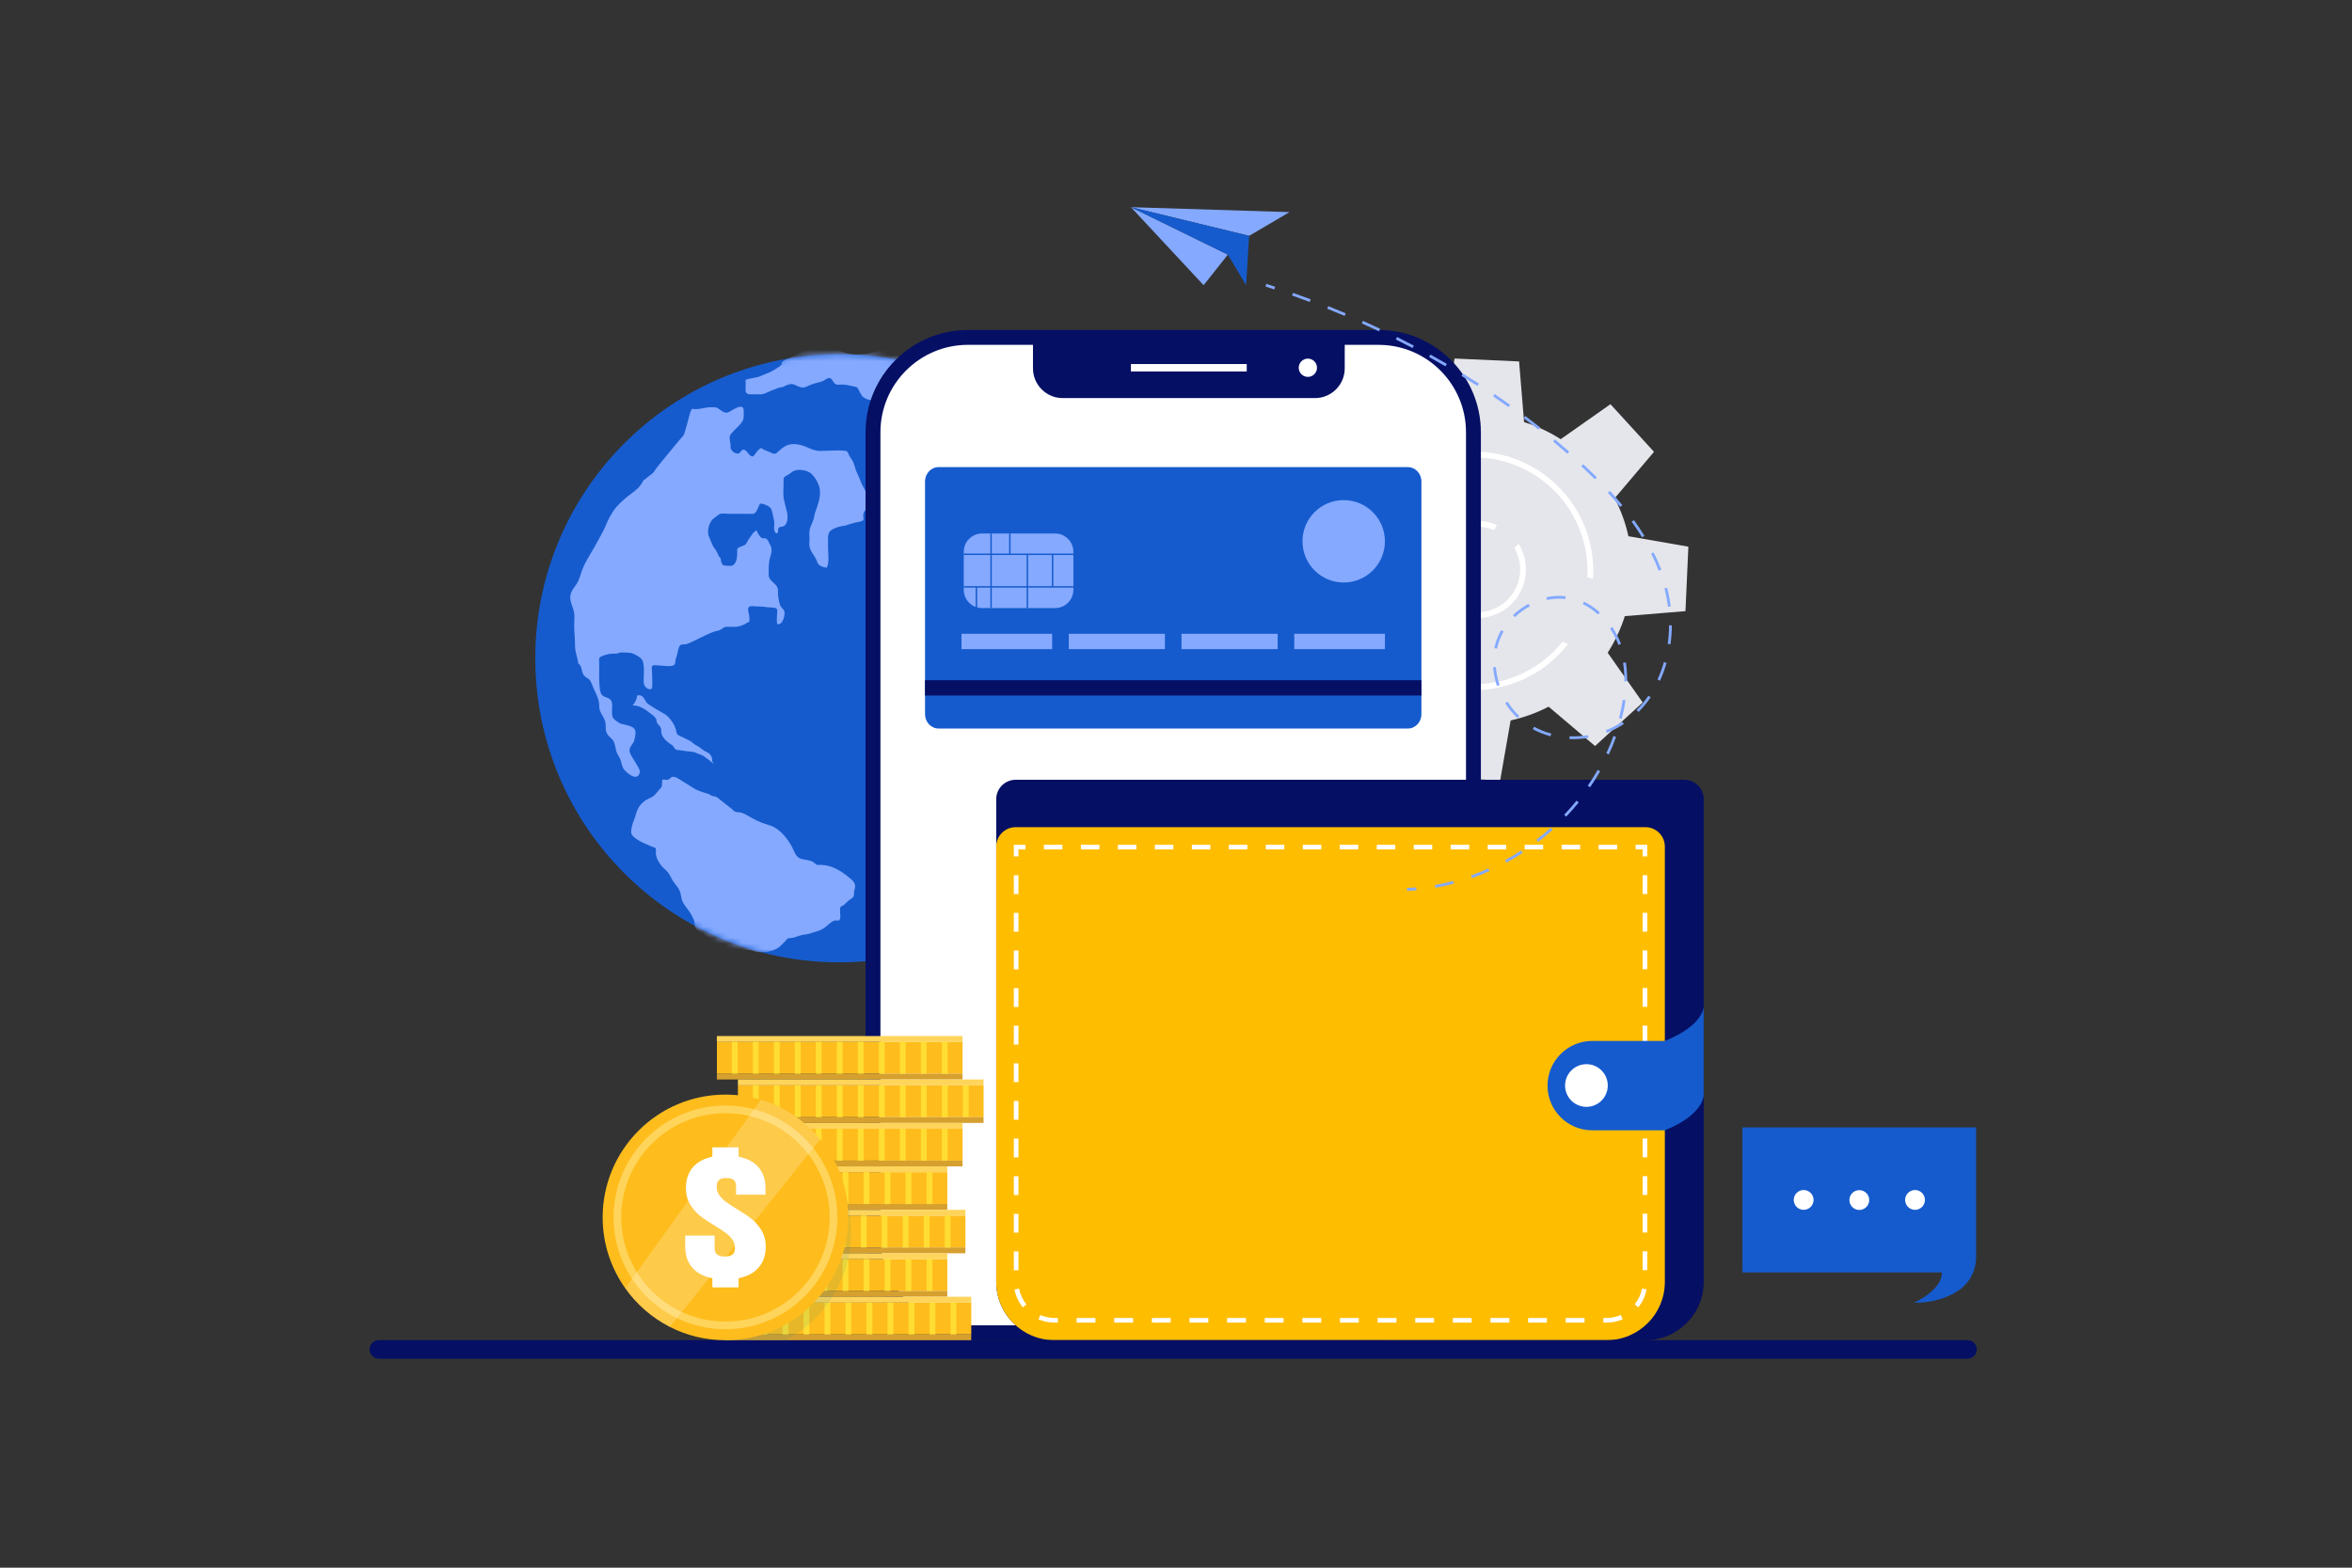 <svg width="420" height="280" viewBox="0 0 420 280" fill="none" xmlns="http://www.w3.org/2000/svg">
<rect x="0" y="0" width="420" height="280" fill="#333333" stroke="none"/>
<g clip-path="url(#clip0_18103_19318)">
<path d="M234.306 77.947L242.813 70.174L251.104 77.199C253.272 76.072 255.554 75.253 257.887 74.742L259.753 64.036L271.265 64.555L272.16 75.386C274.437 76.105 276.636 77.126 278.695 78.443L287.584 72.193L295.357 80.701L288.332 88.991C289.459 91.16 290.278 93.441 290.789 95.774L301.495 97.641L300.976 109.153L290.145 110.047C289.426 112.325 288.405 114.524 287.087 116.582L293.338 125.471L284.83 133.244L276.54 126.219C274.371 127.346 272.089 128.165 269.756 128.676L267.89 139.382L256.378 138.863L255.483 128.032C253.206 127.313 251.007 126.293 248.949 124.975L240.06 131.225L232.287 122.718L239.312 114.427C238.184 112.259 237.366 109.977 236.855 107.644L226.148 105.778L226.668 94.266L237.498 93.371C238.218 91.093 239.238 88.894 240.556 86.836L234.306 77.947Z" fill="#E5E6EB"/>
<path d="M241.94 100.997C241.788 104.359 242.429 107.577 243.698 110.469L244.543 109.82V109.818C243.404 107.129 242.832 104.152 242.972 101.044C243.079 98.673 243.591 96.415 244.442 94.335L243.45 94.023C242.579 96.19 242.051 98.535 241.94 100.997ZM247.122 115.891C250.818 120.157 256.186 122.959 262.256 123.233C269.416 123.556 275.923 120.286 280.024 115.022L279.044 114.597C275.131 119.484 269.021 122.503 262.302 122.2C256.505 121.939 251.381 119.253 247.865 115.169L247.122 115.891ZM257.955 81.321L258.651 82.214C260.406 81.806 262.243 81.631 264.129 81.716C275.291 82.219 283.962 91.709 283.459 102.87C283.455 102.946 283.452 103.023 283.446 103.099L284.465 103.375C284.476 103.222 284.485 103.069 284.492 102.917C285.021 91.186 275.906 81.212 264.175 80.683C262.027 80.586 259.937 80.813 257.955 81.321Z" fill="white"/>
<path d="M257.801 106.437L257.164 107.291C257.24 107.384 257.321 107.475 257.403 107.565C260.631 111.098 266.132 111.345 269.666 108.117C272.796 105.257 273.348 100.617 271.188 97.138L270.41 97.849C272.194 100.892 271.676 104.88 268.968 107.354C265.855 110.198 261.01 109.98 258.166 106.868C258.038 106.728 257.916 106.585 257.801 106.437ZM257.958 95.303C255.51 97.54 254.64 100.866 255.407 103.873L256.379 103.489C255.755 100.875 256.532 98.006 258.655 96.066C260.932 93.985 264.139 93.545 266.809 94.676L267.313 93.77C264.263 92.43 260.572 92.914 257.958 95.303Z" fill="white"/>
<path d="M149.89 171.881C179.882 171.881 204.195 147.568 204.195 117.577C204.195 87.585 179.882 63.272 149.89 63.272C119.899 63.272 95.586 87.585 95.586 117.577C95.586 147.568 119.899 171.881 149.89 171.881Z" fill="#155BCD"/>
<mask id="mask0_18103_19318" style="mask-type:luminance" maskUnits="userSpaceOnUse" x="95" y="63" width="110" height="109">
<path d="M149.886 171.881C179.878 171.881 204.191 147.568 204.191 117.576C204.191 87.585 179.878 63.272 149.886 63.272C119.895 63.272 95.582 87.585 95.582 117.576C95.582 147.568 119.895 171.881 149.886 171.881Z" fill="white"/>
</mask>
<g mask="url(#mask0_18103_19318)">
<path d="M169.533 139.249C169.536 138.991 169.48 138.715 169.55 138.463C169.672 138.028 170.094 137.624 170.119 137.174C170.123 137.098 170.142 136.929 170.121 136.853C170.095 136.76 170.065 136.744 170.009 136.665C169.831 136.413 169.586 136.18 169.393 135.936C169.021 135.465 168.663 134.974 168.494 134.39C168.381 133.999 168.419 133.789 168.691 133.533C168.974 133.267 168.512 132.819 168.707 132.473C168.965 132.017 169.482 131.768 169.723 131.286C169.929 130.874 169.955 130.488 169.949 130.032C169.942 129.532 169.947 129.036 170.001 128.539C170.066 127.943 170.278 127.74 170.757 127.389C171.004 127.209 171.031 127.181 171.022 126.904C171.013 126.591 171.003 126.3 171.085 125.991C171.188 125.603 171.364 125.188 171.654 124.921C171.999 124.603 172.08 123.999 172.165 123.551C172.215 123.289 172.246 123.119 172.426 122.935C172.59 122.767 172.675 122.589 172.756 122.364C173.1 121.406 173.258 120.423 173.491 119.441C173.58 119.069 173.716 118.732 173.856 118.374C173.925 118.197 174.115 117.51 174.335 117.41C174.437 117.363 174.551 117.417 174.667 117.363C175.02 117.201 175.2 116.585 175.597 116.501C175.754 116.467 175.889 116.588 176.027 116.629C176.259 116.699 176.334 116.649 176.536 116.495C176.898 116.217 177.254 115.869 177.534 115.51C177.811 115.158 178.191 114.937 178.518 114.623C178.776 114.376 179.03 114.124 179.289 113.878C179.37 113.8 179.82 113.322 180.033 113.215C180.229 113.116 180.214 113.229 180.367 113.321C180.908 113.646 181.282 112.457 181.62 112.22C181.662 112.19 181.743 112.197 181.788 112.166C181.938 112.067 182.029 111.77 182.091 111.617C182.203 111.34 182.221 110.915 182.52 111.248C182.712 111.462 182.791 111.775 182.888 112.04C182.938 112.174 183.042 112.72 183.166 112.81C183.271 112.887 183.376 112.85 183.514 112.868C184.037 112.939 184.319 113.391 184.811 113.512C185.315 113.636 185.847 113.288 186.244 113.019C186.446 112.881 186.677 112.637 186.948 112.679C187.275 112.73 187.614 113.048 187.888 113.218C188.212 113.089 188.338 112.721 188.547 112.473C188.747 112.236 188.828 112.035 188.951 111.733C189.237 111.025 189.228 110.136 189.762 109.56C189.948 109.36 190.124 109.276 190.378 109.151C190.809 108.939 191.208 108.678 191.645 108.478C192.135 108.254 192.862 108.117 193.274 107.739C193.52 107.514 193.442 107.016 193.439 106.732C193.434 106.05 193.388 105.345 193.436 104.665C193.448 104.495 193.519 104.347 193.533 104.174C193.573 103.691 193.391 103.152 193.311 102.685C193.244 102.302 193.24 101.819 192.965 101.507C192.722 101.23 192.494 101.45 192.214 101.62C191.847 101.842 191.425 102.045 191.081 102.3C190.892 102.441 190.686 102.751 190.464 102.842C190.284 102.917 189.995 102.85 189.803 102.855C189.528 102.861 189.261 102.862 188.993 102.771C188.331 102.548 187.72 101.751 187.731 101.052C187.733 100.934 187.721 100.817 187.724 100.699C187.732 100.399 187.865 100.152 187.902 99.866C187.948 99.509 187.937 98.998 187.883 98.656C187.818 98.24 187.697 97.773 187.563 97.375C187.482 97.134 187.355 96.913 187.388 96.649C187.459 96.075 188.046 96.164 188.445 96.276C188.706 96.349 189.457 96.592 189.616 96.252C189.725 96.017 189.719 95.677 189.719 95.425C189.72 94.963 189.726 94.526 189.539 94.096C189.272 94.066 189.175 94.435 188.931 94.497C188.57 94.589 188.004 94.498 187.657 94.499C187.292 94.499 186.926 94.51 186.56 94.508C186.369 94.507 186.144 94.531 185.98 94.405C185.753 94.229 185.605 93.869 185.466 93.627C185.409 93.529 185.294 93.207 185.175 93.163C185.069 93.626 185.166 94.188 185.166 94.661C185.166 94.927 185.117 95.153 185.079 95.408C185.055 95.569 185.051 95.719 185.019 95.881C184.985 96.052 184.987 96.206 185.019 96.381C185.066 96.639 185.086 96.853 185.081 97.117C185.077 97.359 185.036 97.69 185.149 97.908C185.217 98.044 185.325 98.126 185.475 98.156C185.609 98.241 185.715 98.353 185.794 98.492C185.883 98.611 186.008 98.736 186.061 98.877C186.164 99.152 186.089 99.484 186.194 99.766C186.26 99.946 186.398 100.058 186.497 100.212C186.649 100.447 186.572 100.836 186.572 101.114C186.572 101.567 186.574 102.019 186.57 102.472C186.568 102.752 186.547 103.057 186.632 103.329C186.688 103.508 186.741 103.607 186.74 103.803C186.739 103.952 186.699 104.115 186.762 104.257C186.869 104.497 187.173 104.701 187.383 104.843C187.558 104.962 188.083 105.331 187.887 105.589C187.752 105.767 186.949 105.659 186.852 105.652C186.303 105.614 186.067 105.557 185.679 105.163C185.243 104.719 184.91 104.19 184.511 103.716C184.338 103.492 184.141 103.292 183.921 103.114C183.855 103.054 183.787 102.996 183.718 102.94C183.568 102.906 183.509 103.05 183.404 103.088C183.304 103.124 183.176 103.102 183.07 103.102C182.444 103.099 181.814 103.055 181.204 103.225C180.771 103.346 180.378 103.577 180.002 103.823C180.385 104.339 181.252 104.786 181.921 104.843C182.549 104.896 183.257 105.011 183.807 105.347C184.104 105.528 184.296 105.802 184.415 106.123C184.539 106.455 184.471 106.755 184.518 107.094C184.578 107.522 184.86 107.904 184.878 108.338C184.334 108.126 183.801 107.861 183.348 107.485C182.875 107.091 182.492 106.454 182.101 105.981C182.018 105.88 181.72 105.446 181.497 105.474C181.334 105.495 181.191 105.752 181.1 105.85C180.695 106.283 180.37 106.353 179.841 106.093C179.561 105.956 179.293 105.805 179.037 105.628C178.886 105.523 178.652 105.44 178.624 105.233C178.122 105.744 177.834 106.522 177.574 107.177C177.437 107.524 177.263 107.86 177.129 108.207C177.072 108.355 177.063 108.402 177.1 108.574C177.142 108.769 177.244 108.933 177.314 109.116C177.403 109.35 177.428 109.651 177.408 109.903C177.377 110.301 177.163 110.424 176.982 110.743C176.872 110.937 176.888 111.097 176.892 111.31C176.902 111.784 176.894 112.26 176.894 112.735C176.894 113.179 176.96 113.674 176.905 114.112C176.839 114.628 176.14 114.898 175.739 115.108C175.493 115.237 175.179 115.228 174.903 115.267C174.315 115.351 173.873 115.712 173.372 116.002C173.212 116.095 173.11 116.29 172.939 116.339C172.308 116.517 171.62 115.75 171.293 115.333C170.892 114.822 170.506 114.196 170.285 113.578C170.166 113.243 170.187 112.933 170.192 112.589C170.199 112.198 170.194 111.806 170.194 111.415C170.193 111.131 170.076 110.803 170.415 110.726C170.855 110.627 171.413 110.693 171.799 110.396C172.207 110.082 172.554 109.844 173.042 109.609C173.297 109.493 173.553 109.376 173.809 109.259C174.065 109.253 174.244 109.154 174.347 108.964C174.106 108.858 173.881 108.745 173.658 108.607C173.356 108.42 173.21 108.131 173.004 107.846C172.668 107.38 172.569 106.705 172.46 106.149C172.404 105.864 172.429 105.582 172.428 105.294C172.426 105.007 172.367 104.862 172.245 104.614C172.01 104.136 171.877 103.507 171.851 102.974C171.824 102.386 171.813 101.763 171.86 101.174C171.885 100.852 171.953 100.547 172.121 100.272C172.297 99.983 172.551 99.785 172.761 99.523C172.818 99.45 172.846 99.368 172.895 99.295C172.994 99.147 173.121 99.087 173.294 99.007C173.577 98.878 173.916 98.8 174.123 98.555C174.177 98.492 174.217 98.415 174.273 98.352C174.405 98.203 174.653 98.119 174.773 97.974C174.848 97.884 174.854 97.74 174.818 97.607C174.736 97.305 174.396 97.189 174.395 96.843C174.394 96.672 174.48 96.526 174.568 96.387C174.71 96.163 174.826 95.938 174.954 95.706C175.081 95.475 175.191 95.363 175.405 95.223C175.539 95.135 175.723 95.043 175.819 94.912C175.682 94.807 176.1 94.105 176.081 94.009C175.991 93.572 175.835 93.161 175.662 92.751C175.457 92.263 175.198 91.865 174.809 91.507C174.33 91.067 173.684 90.818 173.175 90.416C172.918 90.213 172.702 90.043 172.672 89.695C172.641 89.352 172.642 88.98 172.713 88.64C172.758 88.419 172.851 88.31 172.849 88.094C172.847 87.927 172.788 87.764 172.766 87.6C172.739 87.409 172.757 87.268 172.552 87.171C172.336 87.069 172.144 87.203 171.94 87.277C171.408 87.47 170.968 87.616 170.384 87.555C169.898 87.504 169.531 87.202 169.178 86.897C169.043 86.779 168.879 86.563 168.691 86.553C168.597 86.657 168.609 86.814 168.605 86.946C168.586 87.645 168.936 88.275 169.279 88.859C169.645 89.484 170.289 89.993 170.583 90.663C170.677 90.88 170.691 91.161 170.693 91.394C170.697 91.921 170.729 92.238 171.129 92.652C171.329 92.876 171.556 93.071 171.809 93.237C171.982 93.319 172.118 93.436 172.217 93.59C172.276 93.712 172.233 93.758 172.258 93.88C172.279 93.979 172.333 94.034 172.38 94.129C172.515 94.4 172.472 94.822 172.246 95.038C171.99 95.283 171.472 95.281 171.164 95.249C170.454 95.177 169.716 94.94 169.069 94.651C168.544 94.416 168.092 94.126 167.766 93.631C167.514 93.247 167.42 92.933 167.361 92.482C167.306 92.066 167.134 91.661 167.123 91.242C167.119 91.107 167.153 90.975 167.131 90.841C167.066 90.441 166.606 89.815 166.447 89.539C166.068 88.886 165.651 88.233 165.309 87.558C164.923 86.796 164.987 86.042 164.984 85.208C164.982 84.799 164.895 84.283 165.017 83.885C165.149 83.452 165.523 83.132 165.732 82.743C165.787 82.639 165.767 82.499 165.817 82.414C165.901 82.268 166.192 82.343 166.335 82.341C166.596 82.338 166.902 82.333 167.151 82.235C167.248 82.197 167.335 82.136 167.438 82.108C167.594 82.065 167.778 82.048 167.931 82.112C168.199 82.325 168.456 82.551 168.703 82.789C168.932 82.954 169.162 83.119 169.392 83.284C169.657 83.454 169.972 83.701 170.285 83.543C170.501 83.434 170.615 83.227 170.813 83.099C171.514 82.644 172.097 83.875 172.36 84.344C172.283 83.647 172.136 82.954 171.997 82.267C171.855 81.573 171.766 80.792 171.464 80.15C171.37 79.95 171.249 79.708 171.093 79.547C170.793 79.239 170.322 79.06 169.985 78.782C169.748 78.586 169.545 78.366 169.35 78.127C169.143 77.874 168.87 77.684 168.602 77.496C167.92 77.021 167.034 76.714 166.271 76.376C165.959 76.237 165.239 75.987 164.902 75.712C164.551 75.428 164.423 74.951 164.089 74.663C163.879 74.482 163.636 74.586 163.362 74.568C163.021 74.546 162.734 74.353 162.465 74.156C162.064 73.863 161.663 73.609 161.23 73.362C160.861 73.152 160.493 72.933 160.121 72.73C159.949 72.636 159.756 72.687 159.548 72.613C159.466 72.584 159.401 72.529 159.322 72.492C159.171 72.423 158.991 72.395 158.834 72.338C158.583 72.245 158.345 72.109 158.092 72.017C157.779 71.902 157.417 71.828 157.09 71.751C156.355 71.578 155.595 71.514 154.868 71.309C154.636 71.243 154.507 71.116 154.294 71.01C154.052 70.889 153.94 70.748 153.818 70.514C153.721 70.326 153.589 70.16 153.492 69.974C153.308 69.623 153.21 69.172 152.781 69.093C152.055 68.961 151.302 68.715 150.564 68.686C150.103 68.668 149.444 68.842 149.07 68.509C148.738 68.213 148.534 67.447 147.981 67.521C147.641 67.566 147.338 67.876 147.025 68.016C146.718 68.153 146.436 68.258 146.111 68.322C145.667 68.409 145.23 68.555 144.804 68.704C144.399 68.845 143.846 69.219 143.388 69.212C142.776 69.202 142.291 68.878 141.746 68.661C141.305 68.485 140.751 68.68 140.338 68.851C140.113 68.944 139.833 69.147 139.593 69.186C139.529 69.197 139.466 69.174 139.405 69.181C139.109 69.215 138.796 69.395 138.508 69.474C137.677 69.701 136.926 70.232 136.085 70.412C135.872 70.458 135.649 70.427 135.432 70.427C135.024 70.426 134.616 70.423 134.208 70.428C133.862 70.433 133.544 70.46 133.29 70.182C133.111 69.985 133.131 69.761 133.134 69.512C133.141 68.975 133.192 68.392 133.109 67.858C133.98 67.481 135.016 67.554 135.887 67.137C136.42 66.881 136.984 66.717 137.518 66.463C138.005 66.231 138.435 65.965 138.878 65.677C139.051 65.564 139.6 65.221 139.588 64.968C139.56 64.361 140.755 64.102 141.247 63.834C142.743 63.02 144.388 62.248 146.073 61.929C146.79 61.794 147.792 61.667 148.501 61.996C148.904 62.183 149.257 62.434 149.675 62.6C150.825 63.058 152.029 63.377 153.272 63.313C154.101 63.27 154.978 63.239 155.771 62.981C156.117 62.869 156.461 62.733 156.805 62.614C157.591 62.343 158.406 62.198 159.222 62.039C160.014 61.885 160.77 61.908 161.572 61.908C162.362 61.908 163.157 61.853 163.944 61.927C165.004 62.027 166.025 62.362 167.083 62.483C168.423 62.636 169.772 62.548 171.112 62.731C172.132 62.871 173.12 63.143 174.128 63.346C174.525 63.426 174.924 63.487 175.319 63.579C175.661 63.659 176.061 63.687 176.371 63.868C176.727 64.075 177.063 64.303 177.39 64.553C177.405 64.765 177.99 64.833 178.122 64.983C178.605 65.532 179.166 65.991 179.742 66.44C181.412 67.746 183.259 68.828 184.922 70.148C186.942 71.754 188.773 73.596 190.49 75.517C193.509 78.895 196.557 82.436 198.811 86.376C200.643 89.577 201.654 93.173 203.274 96.483C204.002 97.971 204.757 99.433 205.656 100.826C206.479 102.1 207.382 103.314 208.175 104.607C209.396 106.597 210.308 108.784 210.89 111.045C211.634 113.935 212.577 116.775 213.196 119.696C213.603 121.616 214.257 123.517 214.23 125.5C214.202 127.58 213.819 129.697 213.346 131.718C213.063 132.925 212.715 134.116 212.44 135.326C212.118 136.74 211.829 138.139 211.339 139.509C210.852 140.871 210.234 142.202 209.657 143.528C209.304 144.338 208.989 145.213 208.53 145.973C208.221 146.485 207.816 146.927 207.452 147.397C206.92 148.084 206.448 148.821 205.89 149.489C203.74 152.061 200.966 154.099 198.465 156.307C197.473 157.182 196.458 158.007 195.502 158.923C195.035 159.37 194.539 159.777 194.035 160.18C193.828 160.345 193.479 160.732 193.189 160.755C193.061 160.746 192.848 160.667 192.82 160.597C192.7 160.298 192.563 160.004 192.413 159.72C192.205 159.327 191.927 158.934 191.652 158.583C191.516 158.408 191.399 158.263 191.184 158.183C190.837 158.054 190.433 158.108 190.071 158.108C189.843 158.108 189.439 158.035 189.213 158.131C189.109 157.98 189.153 157.617 189.156 157.455C189.161 157.208 189.177 157.003 189.238 156.755C189.332 156.376 189.454 156.012 189.659 155.681C189.716 155.588 189.789 155.519 189.848 155.43C189.913 155.331 189.949 155.215 189.995 155.106C190.01 155.07 190.044 155.061 190.05 155.022C190.078 154.853 190.06 154.726 190.111 154.545C190.231 154.117 190.271 153.716 190.267 153.271C190.266 153.109 190.289 152.935 190.257 152.775C190.221 152.593 190.113 152.453 190.099 152.265C190.07 151.88 190.11 151.582 190.323 151.251C190.664 150.721 191.107 150.26 191.43 149.719C191.493 149.614 191.537 149.536 191.574 149.427C191.656 149.189 191.797 149.001 191.899 148.773C192.043 148.452 192.141 148.082 192.187 147.733C192.231 147.396 192.167 147.077 192.101 146.748C191.975 146.113 191.935 145.443 191.989 144.797C192.014 144.491 192.032 144.194 192.032 143.887C192.032 143.808 192.056 143.69 192.041 143.615C192.014 143.475 191.916 143.399 191.813 143.311C191.627 143.152 191.495 143.012 191.383 142.789C191.252 142.528 191.161 142.232 191.056 141.96C190.929 141.629 190.801 141.3 190.67 140.972C190.592 140.787 190.518 140.602 190.446 140.415C190.345 140.005 190.508 139.553 190.428 139.14C190.348 138.731 190.039 138.734 189.702 138.754C189.034 138.793 188.388 138.982 187.736 139.081C187.025 139.188 186.361 139.585 185.711 139.861C185.114 140.113 184.499 140.33 183.906 140.591C183.982 140.558 183.078 140.93 183.034 141.072C182.976 141.262 183.084 141.484 183.019 141.689C182.849 142.219 182.428 142.66 181.968 142.951C181.723 143.105 181.469 143.236 181.231 143.403C181.109 143.489 181.012 143.556 180.872 143.619C180.545 143.767 180.223 143.944 179.859 143.94C179.625 143.938 179.401 143.939 179.174 143.876C179.062 143.845 178.96 143.788 178.848 143.765C178.818 143.759 178.757 143.754 178.725 143.755C178.54 143.772 178.374 143.841 178.226 143.963C177.936 144.139 177.636 144.294 177.326 144.428C177.046 144.536 176.877 144.487 176.655 144.263C176.471 144.077 176.358 143.845 176.189 143.646C176.026 143.453 175.819 143.282 175.621 143.124C175.435 142.976 175.174 142.724 174.922 142.722C174.578 142.718 174.181 142.782 173.85 142.672C173.734 142.633 173.614 142.596 173.499 142.555C173.066 142.402 172.842 142.071 172.504 141.787C172.265 141.586 171.956 141.457 171.787 141.187C171.687 141.027 171.553 141.009 171.41 140.893C171.322 140.822 171.251 140.743 171.154 140.684C171.091 140.645 171.024 140.615 170.969 140.565C170.811 140.418 170.729 140.195 170.671 139.992C170.614 139.793 170.571 139.403 170.347 139.309C170.255 139.271 170.076 139.304 169.976 139.303C169.931 139.303 169.866 139.292 169.82 139.3C169.74 139.315 169.618 139.267 169.533 139.249Z" fill="#84A9FF"/>
<path d="M113.615 145.204C113.471 146.01 113.029 146.749 112.851 147.553C112.751 148.003 112.58 148.654 112.843 149.089C113.197 149.673 114.174 150.19 114.675 150.447C115.336 150.785 116.004 151.033 116.691 151.313C117.155 151.502 117.059 151.382 117.119 151.702C117.177 152.007 117.065 152.374 117.135 152.704C117.296 153.469 117.733 154.193 118.24 154.78C118.533 155.119 118.916 155.383 119.207 155.728C119.63 156.23 119.875 156.904 120.241 157.45C120.61 158.001 121.138 158.539 121.398 159.162C121.636 159.734 121.607 160.371 121.858 160.949C122.263 161.882 123.053 162.568 123.505 163.482C123.716 163.907 124.017 164.419 124.044 164.897C124.066 165.27 123.976 165.396 124.208 165.725C124.666 166.374 125.561 166.778 126.209 167.211C126.895 167.67 127.292 168.395 128.03 168.796C129.805 169.758 131.853 169.604 133.779 169.681C134.377 169.705 134.833 170.021 135.432 170.057C136.239 170.106 137.217 170.023 137.951 169.76C138.642 169.541 139.219 169.169 139.682 168.642C139.996 168.354 140.288 168.045 140.558 167.716C140.827 167.525 140.922 167.549 141.244 167.537C141.749 167.518 142.121 167.317 142.614 167.159C143.047 167.02 143.459 166.934 143.899 166.888C144.236 166.852 144.385 166.814 144.76 166.688C145.498 166.441 146.325 166.264 146.998 165.868C147.68 165.467 148.289 164.649 149.041 164.409C149.276 164.334 149.607 164.503 149.82 164.38C150.24 164.137 149.989 162.987 150.003 162.583C150.012 162.307 149.959 162.137 150.16 161.939C150.272 161.829 150.519 161.773 150.657 161.666C150.957 161.434 151.206 161.123 151.494 160.875C151.734 160.668 152.124 160.475 152.326 160.246C152.597 159.94 152.452 159.584 152.527 159.19C152.575 158.937 152.681 158.684 152.7 158.424C152.756 157.678 152.284 157.278 151.761 156.844C150.248 155.589 148.635 154.541 146.645 154.473C146.404 154.464 146.114 154.517 145.882 154.453C145.746 154.415 145.302 154.028 145.272 154.008C144.633 153.591 143.843 153.603 143.119 153.415C142.033 153.133 141.845 151.978 141.338 151.095C140.594 149.797 139.609 148.524 138.296 147.773C137.796 147.487 137.258 147.338 136.707 147.176C135.734 146.889 134.859 146.416 133.968 145.939C133.44 145.656 132.915 145.297 132.333 145.14C132.006 145.052 131.703 145.089 131.398 145.012C131.088 144.933 130.829 144.597 130.579 144.401C129.931 143.897 129.281 143.405 128.648 142.881C128.337 142.623 128.02 142.316 127.614 142.227C127.415 142.184 127.305 142.228 127.122 142.139C126.885 142.024 126.807 141.898 126.526 141.809C125.617 141.519 124.74 141.317 123.922 140.806C123.273 140.401 122.636 139.979 121.976 139.593C121.477 139.3 120.892 138.827 120.309 138.746C119.751 138.668 119.757 139.109 119.321 139.247C119.02 139.342 118.624 139.196 118.313 139.24C118.131 139.646 118.313 140.114 118.14 140.521C118.056 140.718 117.929 140.792 117.796 140.946C117.464 141.327 117.14 141.774 116.772 142.117C116.476 142.393 116.042 142.508 115.686 142.717C115.426 142.869 114.137 143.437 113.615 145.204Z" fill="#84A9FF"/>
<path d="M112.953 126.014C114.12 125.928 115.147 126.657 116.038 127.338C116.392 127.608 116.959 127.986 117.171 128.422C117.268 128.621 117.211 128.788 117.283 128.992C117.355 129.198 117.623 129.452 117.745 129.642C117.9 129.771 118.002 129.934 118.054 130.13C118.074 130.401 118.093 130.673 118.11 130.944C118.242 131.622 118.858 132.243 119.374 132.64C119.612 132.823 119.946 133.006 120.159 133.206C120.323 133.361 120.384 133.606 120.55 133.76C120.821 134.011 121.059 133.938 121.391 133.988C122.154 134.101 122.905 134.234 123.678 134.291C123.959 134.311 123.979 134.32 124.214 134.439C124.707 134.691 125.301 134.785 125.753 135.108C126.077 135.339 126.352 135.584 126.684 135.811C126.967 136.004 127.143 136.293 127.494 136.369C127.425 136.258 127.278 136.176 127.216 136.047C127.138 135.884 127.201 135.631 127.16 135.457C127.101 135.203 126.909 134.856 126.728 134.67C126.484 134.419 126.121 134.305 125.816 134.125C125.517 133.948 125.272 133.763 125.006 133.546C124.662 133.266 124.244 133.13 123.908 132.843C123.57 132.553 123.327 132.353 122.907 132.168C122.658 132.058 122.426 131.95 122.188 131.813C121.864 131.626 121.248 131.441 121.002 131.203C120.775 130.984 120.749 130.42 120.632 130.114C120.497 129.763 120.349 129.393 120.137 129.082C119.646 128.359 119.242 127.83 118.479 127.408C117.576 126.907 116.654 126.356 115.793 125.787C115.385 125.517 115.295 125.175 115.034 124.775C114.741 124.329 114.361 124.081 113.796 124.213C113.676 124.522 113.781 125.024 112.953 126.014Z" fill="#84A9FF"/>
<path d="M114.278 137.76C114.064 137.015 113.586 136.406 113.2 135.744C112.911 135.249 112.436 134.646 112.418 134.06C112.394 133.281 113.129 132.872 113.272 132.213C113.407 131.594 113.741 130.485 113.143 130.022C112.591 129.595 111.701 129.494 111.034 129.306C110.564 129.174 110.529 129.079 110.151 128.83C109.649 128.5 109.38 128.259 109.307 127.631C109.246 127.109 109.321 126.542 109.314 126.013C109.306 125.356 109.206 124.961 108.564 124.675C108.067 124.453 107.576 124.399 107.325 123.865C107.099 123.384 107.076 122.588 107.032 122.084C106.973 121.406 106.997 120.73 106.999 120.051C107 119.495 107.001 118.94 106.999 118.384C106.998 118.219 106.934 117.764 107.017 117.57C107.14 117.284 107.524 117.174 107.79 117.077C108.179 116.933 108.58 116.831 108.991 116.774C109.362 116.738 109.733 116.732 110.104 116.755C110.293 116.72 110.413 116.616 110.592 116.576C111.063 116.469 111.782 116.589 112.253 116.581C112.947 116.569 113.742 117.045 114.293 117.457C114.708 117.767 114.813 118.095 114.902 118.6C115.063 119.517 114.948 120.54 114.936 121.468C114.931 121.833 114.917 122.091 115.093 122.421C115.342 122.888 115.857 123.293 116.412 123.002C116.577 122 116.433 120.877 116.428 119.857C116.427 119.606 116.295 119.096 116.498 118.917C116.754 118.691 117.861 118.9 118.224 118.9C118.765 118.901 120.184 119.188 120.506 118.618C120.624 118.41 120.571 118.11 120.631 117.878C120.735 117.475 120.873 117.08 120.974 116.672C121.071 116.278 121.158 115.518 121.478 115.246C121.712 115.048 121.827 115.1 122.131 115.099C122.611 115.096 123.006 114.884 123.447 114.692C124.823 114.092 126.109 113.295 127.535 112.814C128.002 112.656 128.437 112.658 128.832 112.372C129.163 112.132 129.33 111.956 129.752 111.944C130.21 111.931 130.677 111.941 131.135 111.955C131.743 111.973 132.296 111.795 132.859 111.559C133.121 111.448 133.478 111.09 133.769 111.112C133.88 110.719 133.82 110.198 133.762 109.801C133.718 109.498 133.462 108.813 133.66 108.5C133.912 108.099 134.703 108.32 135.122 108.313C135.844 108.301 136.538 108.38 137.258 108.478C137.558 108.519 138.371 108.481 138.618 108.659C138.887 108.853 138.764 109.412 138.761 109.688C138.757 110.246 138.65 110.915 138.788 111.457C139.695 111.722 140.108 110.16 140.108 109.483C140.107 108.96 139.85 108.87 139.575 108.504C139.409 108.283 139.375 108.315 139.254 107.919C139.062 107.284 138.918 106.507 138.927 105.838C138.932 105.45 138.947 105.158 138.755 104.803C138.444 104.226 137.773 103.907 137.443 103.328C137.271 103.025 137.277 102.895 137.272 102.574C137.255 101.484 137.233 100.453 137.567 99.398C137.723 98.906 137.772 98.704 137.78 98.215C137.787 97.733 137.61 97.479 137.396 97.064C137.254 96.787 137.173 96.528 136.941 96.303C136.633 96.004 136.385 96.234 136.056 96.087C135.643 95.901 135.286 95.16 135.102 94.736C134.528 94.886 133.997 95.953 133.655 96.384C133.469 96.619 133.399 96.931 133.209 97.152C132.93 97.475 132.419 97.547 132.041 97.729C131.571 97.957 131.637 98.03 131.65 98.535C131.67 99.346 131.583 100.768 130.659 101.046C130.412 101.12 130.017 101.025 129.76 101.033C129.198 101.049 128.987 100.939 128.778 100.33C128.719 100.157 128.743 99.879 128.676 99.731C128.593 99.549 128.538 99.594 128.442 99.447C128.19 99.061 128.099 98.635 127.814 98.239C127.538 97.856 127.335 97.622 127.169 97.192C126.98 96.7 126.706 96.18 126.536 95.687C126.358 95.166 126.457 94.211 126.674 93.701C126.91 93.144 127.201 92.706 127.715 92.391C128.034 92.196 128.305 91.856 128.658 91.758C129.016 91.658 129.625 91.769 130.002 91.769C130.39 91.769 130.778 91.769 131.166 91.769C132.028 91.769 132.89 91.77 133.753 91.769C133.981 91.769 134.326 91.83 134.542 91.767C135.09 91.607 135.318 90.753 135.556 90.281C135.813 89.772 135.533 90.035 135.917 89.96C136.17 89.911 136.889 90.239 137.146 90.368C137.757 90.674 137.852 91.226 137.974 91.842C138.086 92.402 138.279 92.885 138.265 93.452C138.255 93.91 138.151 94.502 138.355 94.919C138.434 95.081 138.536 95.332 138.775 95.241C139.026 95.146 138.901 94.66 138.957 94.486C139.121 93.969 139.526 94.178 139.926 93.987C140.308 93.804 140.529 93.346 140.59 92.93C140.657 92.465 140.652 91.745 140.508 91.314C140.303 90.702 140.207 90.087 140.041 89.462C139.761 88.411 139.94 87.192 139.921 86.114C139.907 85.37 139.86 85.239 140.626 84.849C141.034 84.641 141.441 84.226 141.863 84.064C142.728 83.73 144.241 84.011 144.884 84.62C145.533 85.235 146.169 86.276 146.351 87.169C146.646 88.62 146.067 90.123 145.586 91.462C145.444 91.857 145.415 92.239 145.306 92.634C145.13 93.278 144.774 93.854 144.61 94.503C144.464 95.081 144.555 95.698 144.555 96.284C144.555 96.8 144.455 97.35 144.606 97.852C144.841 98.634 145.486 99.288 145.8 100.048C145.942 100.393 145.963 100.604 146.237 100.862C146.557 101.163 147.201 101.391 147.645 101.379C148.141 100.425 147.861 98.767 147.861 97.765C147.861 97.243 147.866 96.721 147.862 96.199C147.858 95.67 147.93 95.091 148.372 94.742C148.954 94.282 149.989 93.995 150.689 93.911C151.164 93.854 151.16 93.801 151.765 93.6C152.156 93.496 152.547 93.392 152.937 93.288C153.366 93.25 153.769 93.135 154.146 92.943C154.275 92.762 154.108 92.045 154.151 91.869C154.304 91.24 154.87 90.647 155.161 90.057C155.304 89.768 155.806 89.003 155.623 88.615C155.505 88.367 155.143 88.42 154.973 88.285C154.705 88.073 154.327 87.269 154.187 87.034C153.725 86.254 153.503 85.369 153.085 84.562C152.725 83.867 152.639 83.089 152.292 82.399C152.112 82.039 151.836 81.731 151.65 81.372C151.439 80.964 151.461 80.577 150.912 80.511C149.729 80.371 148.403 80.513 147.206 80.519C146.777 80.521 146.329 80.576 145.904 80.502C145.206 80.381 144.557 80.081 143.911 79.803C142.829 79.338 141.415 79.063 140.34 79.624C139.84 79.884 139.323 80.32 138.903 80.699C138.706 80.876 138.673 81.012 138.365 81.039C137.995 81.071 137.648 80.828 137.323 80.688C136.85 80.483 136.346 80.362 135.946 80.02C135.452 80.155 135.03 80.858 134.731 81.246C134.496 81.551 134.436 81.611 134.041 81.402C133.669 81.204 133.265 80.293 132.776 80.314C132.354 80.332 132.204 80.927 131.861 81.012C131.744 81.041 131.269 80.918 131.161 80.87C130.866 80.74 130.56 80.353 130.474 80.034C130.423 79.844 130.485 79.568 130.455 79.365C130.411 79.069 130.334 78.813 130.319 78.518C130.301 78.163 130.245 77.889 130.464 77.596C131.083 76.771 131.98 76.162 132.551 75.29C132.833 74.859 132.809 74.472 132.808 73.989C132.807 73.693 132.864 73.038 132.647 72.796C132.173 72.268 130.691 73.292 130.293 73.52C129.83 73.785 129.628 73.787 129.125 73.545C128.747 73.363 128.456 73.039 128.099 72.856C127.73 72.667 127.313 72.737 126.872 72.74C125.725 72.749 124.75 73.242 123.588 73.009C123.259 73.469 123.164 73.987 123.015 74.532C122.756 75.473 122.533 76.421 122.225 77.347C122.008 77.998 121.631 78.188 121.2 78.747C120.881 79.159 117.153 83.596 117.016 83.881C116.596 84.758 115.681 85.018 115.122 85.716C115.142 85.646 115.117 85.604 115.048 85.592C114.707 86.117 114.44 86.651 114.001 87.103C113.584 87.533 113.115 87.876 112.637 88.231C111.705 88.924 110.775 89.738 110.021 90.62C109.127 91.666 108.525 92.995 107.996 94.25C107.684 94.993 107.237 95.674 106.878 96.385C106.048 98.03 104.958 99.555 104.187 101.234C103.816 102.042 103.626 102.929 103.277 103.724C102.805 104.799 101.824 105.453 101.828 106.702C101.831 107.657 102.313 108.407 102.495 109.287C102.648 110.027 102.536 110.925 102.533 111.677C102.526 112.903 102.691 114.098 102.685 115.322C102.681 116.302 102.977 116.993 103.164 117.909C103.205 118.108 103.189 118.306 103.288 118.482C103.367 118.623 103.512 118.686 103.598 118.819C104.034 119.494 103.789 120.288 104.511 120.872C104.828 121.127 105.177 121.214 105.389 121.568C105.638 121.987 105.799 122.516 106 122.961C106.491 124.049 106.999 124.898 107.004 126.115C107.006 126.903 107.273 127.276 107.661 127.954C108.022 128.584 108.184 129.003 108.155 129.73C108.133 130.269 108.193 130.736 108.505 131.202C108.871 131.75 109.406 131.944 109.657 132.591C109.834 133.047 109.903 133.511 110.006 133.987C110.131 134.567 110.453 134.945 110.697 135.459C110.966 136.028 110.991 136.679 111.299 137.249C111.645 137.889 114.014 139.946 114.278 137.76Z" fill="#84A9FF"/>
</g>
<path d="M263.118 77.204V221.098C263.118 230.455 255.534 238.039 246.177 238.039H172.833C169.006 238.039 165.477 236.769 162.642 234.627C158.544 231.537 155.895 226.628 155.895 221.098V77.204C155.895 67.849 163.479 60.265 172.833 60.265H246.177C255.534 60.265 263.118 67.849 263.118 77.204Z" fill="white"/>
<path d="M246.174 239.369H172.832C162.758 239.369 154.562 231.173 154.562 221.099V77.204C154.562 67.131 162.758 58.935 172.832 58.935H246.174C256.248 58.935 264.444 67.131 264.444 77.204V221.099C264.444 231.173 256.248 239.369 246.174 239.369ZM172.832 61.592C164.223 61.592 157.22 68.596 157.22 77.204V221.099C157.22 229.708 164.223 236.711 172.832 236.711H246.174C254.783 236.711 261.786 229.708 261.786 221.099V77.204C261.786 68.596 254.783 61.592 246.174 61.592H172.832Z" fill="#050F64"/>
<path d="M234.815 71.102H189.776C186.84 71.102 184.461 68.722 184.461 65.787V60.263H240.13V65.787C240.13 68.722 237.75 71.102 234.815 71.102Z" fill="#050F64"/>
<path d="M222.633 65.019H201.949V66.347H222.633V65.019Z" fill="white"/>
<path d="M233.546 67.315C234.448 67.315 235.179 66.584 235.179 65.683C235.179 64.781 234.448 64.05 233.546 64.05C232.645 64.05 231.914 64.781 231.914 65.683C231.914 66.584 232.645 67.315 233.546 67.315Z" fill="white"/>
<path d="M300.765 139.274H181.369C179.452 139.274 177.898 140.828 177.898 142.745V228.957C177.898 234.707 182.56 239.369 188.311 239.369H293.823C299.574 239.369 304.236 234.707 304.236 228.957V142.745C304.236 140.828 302.682 139.274 300.765 139.274Z" fill="#050F64"/>
<path d="M293.823 147.739H181.369C179.452 147.739 177.898 149.292 177.898 151.209V228.955C177.898 234.706 182.56 239.368 188.311 239.368H286.882C292.632 239.368 297.294 234.706 297.294 228.955V151.209C297.294 149.292 295.74 147.739 293.823 147.739Z" fill="#FFBD00"/>
<path d="M181.87 152.957H181.039V150.881H183.115V151.712H181.87V152.957Z" fill="white"/>
<path d="M288.772 151.711H285.47V150.881H288.772V151.711ZM282.168 151.711H278.866V150.881H282.168V151.711ZM275.564 151.711H272.263V150.881H275.564V151.711ZM268.961 151.711H265.659V150.881H268.961V151.711ZM262.357 151.711H259.055V150.881H262.357V151.711ZM255.753 151.711H252.451V150.881H255.753V151.711ZM249.15 151.711H245.848V150.881H249.15V151.711ZM242.546 151.711H239.244V150.881H242.546V151.711ZM235.942 151.711H232.64V150.881H235.942V151.711ZM229.338 151.711H226.036V150.881H229.338V151.711ZM222.735 151.711H219.433V150.881H222.735V151.711ZM216.131 151.711H212.829V150.881H216.131V151.711ZM209.527 151.711H206.225V150.881H209.527V151.711ZM202.923 151.711H199.621V150.881H202.923V151.711ZM196.32 151.711H193.018V150.881H196.32V151.711ZM189.716 151.711H186.414V150.881H189.716V151.711Z" fill="white"/>
<path d="M294.154 152.957H293.324V151.711H292.078V150.88H294.154V152.957Z" fill="white"/>
<path d="M286.882 236.227H286.313V235.397H286.882C287.766 235.397 288.624 235.22 289.43 234.871L289.759 235.633C288.848 236.027 287.88 236.227 286.882 236.227ZM282.954 236.227H279.594V235.397H282.954V236.227ZM276.235 236.227H272.876V235.397H276.235V236.227ZM269.517 236.227H266.157V235.397H269.517V236.227ZM262.798 236.227H259.439V235.397H262.798V236.227ZM256.079 236.227H252.72V235.397H256.079V236.227ZM249.361 236.227H246.002V235.397H249.361V236.227ZM242.643 236.227H239.283V235.397H242.643V236.227ZM235.924 236.227H232.565V235.397H235.924V236.227ZM229.206 236.227H225.846V235.397H229.206V236.227ZM222.487 236.227H219.128V235.397H222.487V236.227ZM215.769 236.227H212.409V235.397H215.769V236.227ZM209.05 236.227H205.691V235.397H209.05V236.227ZM202.331 236.227H198.972V235.397H202.331V236.227ZM195.613 236.227H192.254V235.397H195.613V236.227ZM188.894 236.227H188.311C187.317 236.227 186.354 236.029 185.447 235.64L185.775 234.876C186.578 235.221 187.431 235.397 188.311 235.397H188.894V236.227ZM182.641 233.504C181.894 232.574 181.383 231.467 181.164 230.302L181.98 230.148C182.174 231.18 182.627 232.16 183.288 232.984L182.641 233.504ZM292.561 233.492L291.912 232.973C292.573 232.148 293.023 231.167 293.215 230.135L294.031 230.287C293.815 231.453 293.306 232.561 292.561 233.492ZM181.87 226.873H181.039V223.514H181.87V226.873ZM294.154 226.859H293.323V223.5H294.154V226.859ZM181.87 220.155H181.039V216.796H181.87V220.155ZM294.154 220.141H293.323V216.781H294.154V220.141ZM181.87 213.436H181.039V210.077H181.87V213.436ZM294.154 213.422H293.323V210.063H294.154V213.422ZM181.87 206.718H181.039V203.359H181.87V206.718ZM294.154 206.704H293.323V203.344H294.154V206.704ZM181.87 199.999H181.039V196.64H181.87V199.999ZM294.154 199.985H293.323V196.626H294.154V199.985ZM181.87 193.281H181.039V189.922H181.87V193.281ZM294.154 193.267H293.323V189.907H294.154V193.267ZM181.87 186.563H181.039V183.203H181.87V186.563ZM294.154 186.548H293.323V183.189H294.154V186.548ZM181.87 179.844H181.039V176.485H181.87V179.844ZM294.154 179.829H293.323V176.47H294.154V179.829ZM181.87 173.125H181.039V169.766H181.87V173.125ZM294.154 173.111H293.323V169.752H294.154V173.111ZM181.87 166.407H181.039V163.048H181.87V166.407ZM294.154 166.393H293.323V163.033H294.154V166.393ZM181.87 159.688H181.039V156.329H181.87V159.688ZM294.154 159.674H293.323V156.315H294.154V159.674Z" fill="white"/>
<path d="M297.287 185.918H284.327C279.918 185.918 276.344 189.492 276.344 193.901C276.344 198.309 279.918 201.883 284.327 201.883H297.287C304.228 199.107 304.228 195.636 304.228 195.636V179.815C304.228 179.815 304.229 183.141 297.287 185.918Z" fill="#155BCD"/>
<path d="M285.986 196.577C287.475 195.088 287.475 192.674 285.986 191.185C284.497 189.696 282.083 189.696 280.594 191.185C279.105 192.674 279.105 195.088 280.594 196.577C282.083 198.065 284.497 198.065 285.986 196.577Z" fill="white"/>
<path d="M251.413 83.433H167.596C166.263 83.433 165.184 84.58 165.184 85.996V127.554C165.184 128.969 166.264 130.117 167.596 130.117H251.413C252.745 130.117 253.825 128.969 253.825 127.554V85.996C253.825 84.58 252.745 83.433 251.413 83.433Z" fill="#155BCD"/>
<path d="M239.946 104.04C244.01 104.04 247.305 100.745 247.305 96.681C247.305 92.616 244.01 89.321 239.946 89.321C235.881 89.321 232.586 92.616 232.586 96.681C232.586 100.745 235.881 104.04 239.946 104.04Z" fill="#84A9FF"/>
<path d="M253.825 121.492H165.184V124.228H253.825V121.492Z" fill="#050F64"/>
<path d="M187.886 113.201H171.695V115.938H187.886V113.201Z" fill="#84A9FF"/>
<path d="M208.022 113.201H190.855V115.939H208.022V113.201Z" fill="#84A9FF"/>
<path d="M228.151 113.201H210.984V115.939H228.151V113.201Z" fill="#84A9FF"/>
<path d="M247.308 113.2H231.117V115.938H247.308V113.2Z" fill="#84A9FF"/>
<path d="M188.424 108.605H175.351C173.564 108.605 172.102 107.143 172.102 105.355V98.539C172.102 96.752 173.564 95.29 175.351 95.29H188.425C190.212 95.29 191.675 96.752 191.675 98.539V105.355C191.674 107.143 190.212 108.605 188.424 108.605Z" fill="#84A9FF"/>
<path d="M191.674 104.693H172.102V104.95H191.674V104.693Z" fill="#155BCD"/>
<path d="M191.674 98.872H172.102V99.128H191.674V98.872Z" fill="#155BCD"/>
<path d="M183.584 99.002H183.328V108.606H183.584V99.002Z" fill="#155BCD"/>
<path d="M188.092 99H187.836V104.821H188.092V99Z" fill="#155BCD"/>
<path d="M177.108 95.29H176.852V108.605H177.108V95.29Z" fill="#155BCD"/>
<path d="M180.456 95.29H180.199V99H180.456V95.29Z" fill="#155BCD"/>
<path d="M174.487 104.821H174.23V108.604H174.487V104.821Z" fill="#155BCD"/>
<path d="M351.339 242.676H67.661C66.744 242.676 66 241.932 66 241.015C66 240.097 66.744 239.354 67.661 239.354H351.339C352.256 239.354 353 240.097 353 241.015C353 241.932 352.256 242.676 351.339 242.676Z" fill="#050F64"/>
<path d="M171.883 186.072H128.02V191.774H171.883V186.072Z" fill="#FEBD1D"/>
<path d="M128.011 186.086H171.875V185.044H128.011V186.086Z" fill="#FFD45B"/>
<path d="M128.011 192.804H171.875V191.762H128.011V192.804Z" fill="#D6A02F"/>
<path d="M169.228 186.073H168.191V191.774H169.228V186.073Z" fill="#FFDD33"/>
<path d="M165.474 186.073H164.438V191.774H165.474V186.073Z" fill="#FFDD33"/>
<path d="M161.724 186.073H160.688V191.774H161.724V186.073Z" fill="#FFDD33"/>
<path d="M157.974 186.073H156.938V191.774H157.974V186.073Z" fill="#FFDD33"/>
<path d="M154.216 186.073H153.18V191.774H154.216V186.073Z" fill="#FFDD33"/>
<path d="M150.47 186.073H149.434V191.774H150.47V186.073Z" fill="#FFDD33"/>
<path d="M146.72 186.073H145.684V191.774H146.72V186.073Z" fill="#FFDD33"/>
<path d="M142.97 186.073H141.934V191.774H142.97V186.073Z" fill="#FFDD33"/>
<path d="M139.224 186.073H138.188V191.774H139.224V186.073Z" fill="#FFDD33"/>
<path d="M135.466 186.073H134.43V191.774H135.466V186.073Z" fill="#FFDD33"/>
<path d="M131.716 186.073H130.68V191.774H131.716V186.073Z" fill="#FFDD33"/>
<path d="M175.641 193.833H131.777V199.534H175.641V193.833Z" fill="#FEBD1D"/>
<path d="M131.769 193.845H175.633V192.803H131.769V193.845Z" fill="#FFD45B"/>
<path d="M131.769 200.564H175.633V199.522H131.769V200.564Z" fill="#D6A02F"/>
<path d="M172.982 193.833H171.945V199.534H172.982V193.833Z" fill="#FFDD33"/>
<path d="M169.236 193.833H168.199V199.534H169.236V193.833Z" fill="#FFDD33"/>
<path d="M165.482 193.833H164.445V199.534H165.482V193.833Z" fill="#FFDD33"/>
<path d="M161.732 193.833H160.695V199.534H161.732V193.833Z" fill="#FFDD33"/>
<path d="M157.982 193.833H156.945V199.534H157.982V193.833Z" fill="#FFDD33"/>
<path d="M154.224 193.833H153.188V199.534H154.224V193.833Z" fill="#FFDD33"/>
<path d="M150.474 193.834H149.438V199.535H150.474V193.834Z" fill="#FFDD33"/>
<path d="M146.728 193.833H145.691V199.534H146.728V193.833Z" fill="#FFDD33"/>
<path d="M142.978 193.833H141.941V199.534H142.978V193.833Z" fill="#FFDD33"/>
<path d="M139.224 193.833H138.188V199.534H139.224V193.833Z" fill="#FFDD33"/>
<path d="M135.474 193.833H134.438V199.534H135.474V193.833Z" fill="#FFDD33"/>
<path d="M171.891 201.594H128.027V207.296H171.891V201.594Z" fill="#FEBD1D"/>
<path d="M128.019 201.607H171.883V200.566H128.019V201.607Z" fill="#FFD45B"/>
<path d="M128.019 208.325H171.883V207.283H128.019V208.325Z" fill="#D6A02F"/>
<path d="M169.228 201.594H168.191V207.296H169.228V201.594Z" fill="#FFDD33"/>
<path d="M165.478 201.595H164.441V207.296H165.478V201.595Z" fill="#FFDD33"/>
<path d="M161.728 201.594H160.691V207.296H161.728V201.594Z" fill="#FFDD33"/>
<path d="M157.974 201.594H156.938V207.296H157.974V201.594Z" fill="#FFDD33"/>
<path d="M154.224 201.595H153.188V207.296H154.224V201.595Z" fill="#FFDD33"/>
<path d="M150.474 201.595H149.438V207.296H150.474V201.595Z" fill="#FFDD33"/>
<path d="M146.716 201.594H145.68V207.296H146.716V201.594Z" fill="#FFDD33"/>
<path d="M142.97 201.595H141.934V207.296H142.97V201.595Z" fill="#FFDD33"/>
<path d="M139.22 201.594H138.184V207.296H139.22V201.594Z" fill="#FFDD33"/>
<path d="M135.466 201.594H134.43V207.296H135.466V201.594Z" fill="#FFDD33"/>
<path d="M131.716 201.595H130.68V207.296H131.716V201.595Z" fill="#FFDD33"/>
<path d="M169.164 209.355H125.301V215.056H169.164V209.355Z" fill="#FEBD1D"/>
<path d="M125.292 209.367H169.156V208.325H125.292V209.367Z" fill="#FFD45B"/>
<path d="M125.292 216.086H169.156V215.044H125.292V216.086Z" fill="#D6A02F"/>
<path d="M166.509 209.355H165.473V215.057H166.509V209.355Z" fill="#FFDD33"/>
<path d="M162.755 209.356H161.719V215.057H162.755V209.356Z" fill="#FFDD33"/>
<path d="M159.005 209.355H157.969V215.056H159.005V209.355Z" fill="#FFDD33"/>
<path d="M155.255 209.355H154.219V215.056H155.255V209.355Z" fill="#FFDD33"/>
<path d="M151.498 209.356H150.461V215.057H151.498V209.356Z" fill="#FFDD33"/>
<path d="M147.752 209.356H146.715V215.057H147.752V209.356Z" fill="#FFDD33"/>
<path d="M144.002 209.356H142.965V215.057H144.002V209.356Z" fill="#FFDD33"/>
<path d="M140.251 209.356H139.215V215.057H140.251V209.356Z" fill="#FFDD33"/>
<path d="M136.505 209.356H135.469V215.057H136.505V209.356Z" fill="#FFDD33"/>
<path d="M132.747 209.356H131.711V215.057H132.747V209.356Z" fill="#FFDD33"/>
<path d="M128.998 209.355H127.961V215.056H128.998V209.355Z" fill="#FFDD33"/>
<path d="M172.403 217.116H128.539V222.818H172.403V217.116Z" fill="#FEBD1D"/>
<path d="M128.531 217.129H172.395V216.087H128.531V217.129Z" fill="#FFD45B"/>
<path d="M128.531 223.847H172.395V222.805H128.531V223.847Z" fill="#D6A02F"/>
<path d="M169.74 217.116H168.703V222.818H169.74V217.116Z" fill="#FFDD33"/>
<path d="M165.99 217.116H164.953V222.818H165.99V217.116Z" fill="#FFDD33"/>
<path d="M162.24 217.116H161.203V222.818H162.24V217.116Z" fill="#FFDD33"/>
<path d="M158.486 217.116H157.449V222.818H158.486V217.116Z" fill="#FFDD33"/>
<path d="M154.744 217.117H153.707V222.818H154.744V217.117Z" fill="#FFDD33"/>
<path d="M150.99 217.116H149.953V222.818H150.99V217.116Z" fill="#FFDD33"/>
<path d="M147.24 217.116H146.203V222.818H147.24V217.116Z" fill="#FFDD33"/>
<path d="M143.49 217.117H142.453V222.818H143.49V217.117Z" fill="#FFDD33"/>
<path d="M139.74 217.116H138.703V222.818H139.74V217.116Z" fill="#FFDD33"/>
<path d="M135.986 217.116H134.949V222.818H135.986V217.116Z" fill="#FFDD33"/>
<path d="M132.236 217.116H131.199V222.818H132.236V217.116Z" fill="#FFDD33"/>
<path d="M169.164 224.877H125.301V230.578H169.164V224.877Z" fill="#FEBD1D"/>
<path d="M125.292 224.889H169.156V223.847H125.292V224.889Z" fill="#FFD45B"/>
<path d="M125.292 231.608H169.156V230.566H125.292V231.608Z" fill="#D6A02F"/>
<path d="M166.509 224.877H165.473V230.579H166.509V224.877Z" fill="#FFDD33"/>
<path d="M162.755 224.877H161.719V230.579H162.755V224.877Z" fill="#FFDD33"/>
<path d="M159.005 224.877H157.969V230.578H159.005V224.877Z" fill="#FFDD33"/>
<path d="M155.255 224.877H154.219V230.578H155.255V224.877Z" fill="#FFDD33"/>
<path d="M151.498 224.877H150.461V230.579H151.498V224.877Z" fill="#FFDD33"/>
<path d="M147.752 224.877H146.715V230.579H147.752V224.877Z" fill="#FFDD33"/>
<path d="M144.002 224.877H142.965V230.579H144.002V224.877Z" fill="#FFDD33"/>
<path d="M140.251 224.877H139.215V230.579H140.251V224.877Z" fill="#FFDD33"/>
<path d="M136.505 224.877H135.469V230.579H136.505V224.877Z" fill="#FFDD33"/>
<path d="M132.747 224.877H131.711V230.579H132.747V224.877Z" fill="#FFDD33"/>
<path d="M128.998 224.876H127.961V230.578H128.998V224.876Z" fill="#FFDD33"/>
<path d="M173.442 232.638H129.578V238.339H173.442V232.638Z" fill="#FEBD1D"/>
<path d="M129.57 232.65H173.434V231.608H129.57V232.65Z" fill="#FFD45B"/>
<path d="M129.57 239.369H173.434V238.327H129.57V239.369Z" fill="#D6A02F"/>
<path d="M170.779 232.638H169.742V238.339H170.779V232.638Z" fill="#FFDD33"/>
<path d="M167.029 232.638H165.992V238.339H167.029V232.638Z" fill="#FFDD33"/>
<path d="M163.279 232.638H162.242V238.339H163.279V232.638Z" fill="#FFDD33"/>
<path d="M159.525 232.638H158.488V238.339H159.525V232.638Z" fill="#FFDD33"/>
<path d="M155.775 232.638H154.738V238.339H155.775V232.638Z" fill="#FFDD33"/>
<path d="M152.025 232.638H150.988V238.339H152.025V232.638Z" fill="#FFDD33"/>
<path d="M148.279 232.638H147.242V238.339H148.279V232.638Z" fill="#FFDD33"/>
<path d="M144.521 232.638H143.484V238.339H144.521V232.638Z" fill="#FFDD33"/>
<path d="M140.771 232.638H139.734V238.339H140.771V232.638Z" fill="#FFDD33"/>
<path d="M137.021 232.638H135.984V238.339H137.021V232.638Z" fill="#FFDD33"/>
<path d="M133.267 232.638H132.23V238.339H133.267V232.638Z" fill="#FFDD33"/>
<g opacity="0.1">
<path d="M129.555 239.367V237.403V236.039V231.62V230.583V230.556V229.929V224.882V224.61V224.419V223.846V222.809V220.163V217.135V217.108V216.099V215.062V215.035V214.598V210.397V209.361V208.324V207.288V205.215V204.915V201.614V201.587V200.577V198.804V198.095C129.718 198.068 129.909 198.068 130.073 198.068C130.646 198.068 131.219 198.095 131.791 198.15C132.692 198.204 133.564 198.341 134.438 198.504C134.792 198.586 135.119 198.641 135.474 198.723C136.32 198.941 137.111 199.214 137.902 199.514C137.929 199.514 137.956 199.514 137.956 199.541C138.747 199.841 139.484 200.169 140.22 200.55L140.248 200.578C140.248 200.578 140.275 200.55 140.275 200.578C140.848 200.878 141.393 201.205 141.939 201.587H141.966L141.993 201.614C142.321 201.805 142.648 202.023 142.975 202.269C143.93 202.978 144.858 203.742 145.703 204.615C146.058 204.969 146.385 205.351 146.74 205.733C147.149 206.224 147.558 206.742 147.94 207.288C148.186 207.615 148.431 207.97 148.649 208.324C148.868 208.652 149.059 209.007 149.25 209.361C149.713 210.207 150.122 211.08 150.477 211.98C150.777 212.744 151.05 213.535 151.268 214.326C151.323 214.571 151.377 214.79 151.432 215.035C151.432 215.035 151.432 215.062 151.459 215.062C151.513 215.39 151.595 215.744 151.65 216.099C151.704 216.426 151.759 216.753 151.814 217.108C151.814 217.108 151.814 217.108 151.814 217.135C151.95 218.063 152.005 219.017 152.005 219.999C152.005 220.954 151.95 221.882 151.814 222.809C151.786 223.164 151.732 223.518 151.65 223.846C151.595 224.2 151.541 224.555 151.459 224.882C151.213 225.973 150.886 227.01 150.477 228.019C150.122 228.892 149.74 229.738 149.277 230.556L149.249 230.583C149.086 230.938 148.868 231.265 148.649 231.62C148.458 231.975 148.213 232.302 147.995 232.629C147.967 232.629 147.967 232.656 147.967 232.656C147.722 233.011 147.476 233.338 147.231 233.666C146.412 234.675 145.512 235.602 144.53 236.475C144.203 236.775 143.848 237.048 143.494 237.321C143.03 237.676 142.566 238.003 142.075 238.33C141.53 238.712 140.957 239.04 140.357 239.367L129.555 239.367Z" fill="#0C9197"/>
</g>
<path d="M151.481 217.437C151.481 229.549 141.661 239.369 129.549 239.369C125.976 239.369 122.593 238.523 119.62 236.996C116.428 235.359 113.7 232.986 111.654 230.094C109.117 226.521 107.617 222.156 107.617 217.437C107.617 205.325 117.437 195.505 129.549 195.505C131.759 195.505 133.886 195.833 135.878 196.433C140.078 197.687 143.761 200.197 146.462 203.498C149.599 207.289 151.481 212.145 151.481 217.437Z" fill="#FEBD1D"/>
<path d="M129.546 237.405C118.532 237.405 109.57 228.443 109.57 217.428C109.57 206.414 118.532 197.453 129.546 197.453C140.561 197.453 149.522 206.414 149.522 217.428C149.522 228.443 140.561 237.405 129.546 237.405ZM129.546 198.817C119.283 198.817 110.934 207.165 110.934 217.428C110.934 227.691 119.283 236.041 129.546 236.041C139.808 236.041 148.159 227.691 148.159 217.428C148.159 207.165 139.808 198.817 129.546 198.817Z" fill="#FFD45B"/>
<path d="M135.969 219.731C135.477 218.923 134.875 218.235 134.18 217.685C133.517 217.159 132.633 216.568 131.562 215.933C130.686 215.399 130.007 214.948 129.529 214.582C129.086 214.242 128.704 213.842 128.396 213.391C128.113 212.979 127.976 212.521 127.976 211.992C127.976 211.419 128.109 211.011 128.375 210.778C128.657 210.53 129.107 210.404 129.71 210.404C130.313 210.404 130.763 210.53 131.047 210.778C131.311 211.011 131.445 211.419 131.445 211.992V213.38H136.694V212.205C136.694 210.622 136.237 209.326 135.337 208.354C134.524 207.474 133.364 206.881 131.887 206.587V204.926H127.207V206.594C125.755 206.906 124.615 207.507 123.815 208.387C122.93 209.36 122.482 210.644 122.482 212.205C122.482 213.307 122.74 214.29 123.248 215.126C123.74 215.934 124.342 216.622 125.036 217.172C125.7 217.699 126.583 218.289 127.655 218.925C128.531 219.458 129.209 219.909 129.687 220.275C130.131 220.615 130.513 221.015 130.821 221.465C131.104 221.879 131.241 222.337 131.241 222.865C131.241 223.636 131.026 224.423 129.425 224.423C127.825 224.423 127.61 223.636 127.61 222.865V220.688H122.359V222.651C122.359 224.233 122.815 225.534 123.715 226.516C124.529 227.408 125.703 228.007 127.207 228.302V229.931H131.887V228.3C133.365 228.006 134.53 227.408 135.357 226.519C136.271 225.537 136.735 224.236 136.735 222.651C136.735 221.55 136.477 220.568 135.969 219.731Z" fill="white"/>
<g opacity="0.2">
<path d="M146.464 203.496L119.622 236.994C116.43 235.358 113.702 232.984 111.656 230.093L135.88 196.431C140.08 197.686 143.763 200.196 146.464 203.496Z" fill="white"/>
</g>
<path d="M311.145 201.37V227.263H346.765C346.823 230.472 341.761 232.691 341.761 232.691C345.314 232.691 347.855 231.711 349.603 230.584C351.659 229.257 352.881 226.959 352.881 224.513V201.37H311.145Z" fill="#155BCD"/>
<path d="M322.76 215.951C323.664 215.577 324.093 214.541 323.718 213.638C323.344 212.735 322.308 212.306 321.405 212.68C320.502 213.054 320.073 214.09 320.447 214.993C320.821 215.896 321.857 216.325 322.76 215.951Z" fill="white"/>
<path d="M333.743 214.745C333.968 213.793 333.379 212.84 332.427 212.615C331.476 212.39 330.522 212.98 330.297 213.931C330.073 214.883 330.662 215.836 331.614 216.061C332.565 216.286 333.519 215.696 333.743 214.745Z" fill="white"/>
<path d="M342.647 215.951C343.55 215.577 343.979 214.541 343.605 213.638C343.231 212.735 342.195 212.306 341.292 212.68C340.389 213.054 339.96 214.09 340.334 214.993C340.708 215.896 341.744 216.325 342.647 215.951Z" fill="white"/>
<path d="M219.26 45.48L214.932 50.939L201.949 37L219.26 45.48Z" fill="#84A9FF"/>
<path d="M223.062 42.124L230.269 37.885L201.949 37L223.062 42.124Z" fill="#84A9FF"/>
<path d="M223.062 42.124L222.523 50.939L219.26 45.48L201.949 37L223.062 42.124Z" fill="#155BCD"/>
<path d="M227.553 51.691C227.028 51.517 226.503 51.345 225.977 51.177L226.129 50.702C226.656 50.871 227.184 51.043 227.71 51.218L227.553 51.691Z" fill="#84A9FF"/>
<path d="M256.316 158.563L256.229 158.072C257.316 157.881 258.413 157.639 259.489 157.353L259.617 157.835C258.527 158.124 257.416 158.369 256.316 158.563ZM262.846 156.833L262.678 156.364C263.719 155.994 264.761 155.574 265.777 155.118L265.981 155.572C264.953 156.034 263.898 156.458 262.846 156.833ZM269.007 154.065L268.768 153.628C269.738 153.096 270.703 152.518 271.633 151.91L271.906 152.328C270.964 152.943 269.989 153.527 269.007 154.065ZM274.662 150.372L274.358 149.977C275.238 149.3 276.102 148.581 276.926 147.84L277.26 148.211C276.426 148.96 275.552 149.687 274.662 150.372ZM279.684 145.856L279.323 145.512C280.09 144.706 280.833 143.863 281.53 143.005L281.917 143.319C281.212 144.187 280.46 145.04 279.684 145.856ZM283.942 140.613L283.531 140.331C284.163 139.413 284.76 138.462 285.308 137.504L285.741 137.752C285.186 138.721 284.581 139.684 283.942 140.613ZM287.294 134.749L286.842 134.539C287.312 133.529 287.74 132.491 288.115 131.454L288.583 131.623C288.203 132.674 287.77 133.725 287.294 134.749ZM280.901 132.016C280.901 132.016 280.9 132.016 280.9 132.016C280.686 132.016 280.469 132.012 280.254 132.003L280.274 131.505C280.482 131.514 280.693 131.518 280.9 131.518C280.9 131.518 280.901 131.518 280.901 131.518C281.789 131.518 282.687 131.443 283.571 131.294L283.654 131.785C282.743 131.939 281.816 132.016 280.901 132.016ZM276.883 131.501C275.764 131.204 274.697 130.781 273.711 130.242L273.95 129.805C274.901 130.324 275.931 130.733 277.011 131.019L276.883 131.501ZM286.938 130.883L286.757 130.419C287.741 130.036 288.68 129.558 289.548 128.997C289.596 128.967 289.644 128.935 289.691 128.904L289.965 129.32C289.917 129.352 289.868 129.384 289.819 129.416C288.923 129.995 287.953 130.488 286.938 130.883ZM289.59 128.393L289.108 128.267C289.4 127.154 289.628 126.056 289.786 125.004L290.279 125.078C290.118 126.147 289.887 127.263 289.59 128.393ZM270.952 128.229C270.134 127.45 269.406 126.561 268.788 125.588L269.209 125.321C269.805 126.26 270.507 127.117 271.295 127.868L270.952 128.229ZM292.601 127.165L292.248 126.813C293.015 126.046 293.724 125.187 294.354 124.261L294.766 124.542C294.118 125.494 293.39 126.376 292.601 127.165ZM267.315 122.51C266.943 121.413 266.712 120.287 266.628 119.165L267.125 119.128C267.205 120.208 267.428 121.292 267.786 122.35L267.315 122.51ZM290.561 121.697L290.063 121.691C290.064 121.598 290.065 121.504 290.065 121.411C290.065 120.37 289.988 119.352 289.836 118.384L290.328 118.307C290.484 119.3 290.563 120.345 290.563 121.411C290.563 121.506 290.563 121.602 290.561 121.697ZM296.431 121.579L295.978 121.371C296.43 120.384 296.816 119.335 297.124 118.254L297.603 118.391C297.288 119.496 296.894 120.568 296.431 121.579ZM267.336 115.855L266.848 115.753C266.929 115.369 267.031 114.987 267.149 114.616C267.377 113.909 267.684 113.214 268.063 112.551L268.496 112.799C268.134 113.431 267.841 114.094 267.624 114.769C267.51 115.123 267.413 115.488 267.336 115.855ZM289.004 115.187C288.611 114.151 288.104 113.164 287.497 112.252L287.912 111.976C288.539 112.919 289.063 113.939 289.469 115.01L289.004 115.187ZM298.302 115.07L297.809 115.001C297.961 113.911 298.042 112.795 298.05 111.684L298.548 111.687C298.54 112.82 298.457 113.959 298.302 115.07ZM270.522 110.222L270.177 109.862C271.003 109.072 271.934 108.397 272.944 107.854L273.18 108.294C272.209 108.814 271.315 109.463 270.522 110.222ZM285.358 109.751C284.522 108.992 283.61 108.372 282.648 107.908L282.864 107.459C283.87 107.944 284.822 108.591 285.693 109.382L285.358 109.751ZM297.855 108.363C297.734 107.401 297.557 106.444 297.328 105.519C297.294 105.379 297.258 105.239 297.221 105.099L297.703 104.972C297.741 105.114 297.777 105.256 297.812 105.399C298.046 106.343 298.226 107.32 298.349 108.302L297.855 108.363ZM276.257 107.159L276.153 106.671C276.908 106.511 277.67 106.43 278.417 106.43C278.808 106.435 279.195 106.452 279.575 106.495L279.519 106.991C279.158 106.949 278.788 106.928 278.419 106.928C278.418 106.928 278.418 106.928 278.417 106.928C277.704 106.929 276.978 107.006 276.257 107.159ZM296.198 101.929C295.809 100.914 295.356 99.888 294.851 98.878L295.296 98.655C295.809 99.679 296.269 100.721 296.663 101.75L296.198 101.929ZM293.226 95.962C292.66 95.041 292.036 94.106 291.37 93.184L291.774 92.892C292.447 93.824 293.079 94.77 293.651 95.701L293.226 95.962ZM289.324 90.538C288.637 89.705 287.897 88.856 287.124 88.015L287.491 87.678C288.27 88.526 289.016 89.382 289.708 90.221L289.324 90.538ZM284.801 85.602C284.176 84.98 283.513 84.342 282.833 83.705C282.682 83.564 282.531 83.423 282.38 83.283L282.718 82.918C282.87 83.058 283.022 83.2 283.173 83.341C283.858 83.981 284.523 84.623 285.152 85.248L284.801 85.602ZM279.889 81.037C279.055 80.304 278.197 79.57 277.34 78.856L277.659 78.473C278.52 79.19 279.381 79.927 280.218 80.662L279.889 81.037ZM274.736 76.74C273.865 76.051 272.972 75.362 272.079 74.691L272.379 74.293C273.274 74.966 274.171 75.658 275.045 76.35L274.736 76.74ZM269.374 72.707C268.47 72.061 267.544 71.415 266.621 70.788L266.901 70.376C267.827 71.005 268.756 71.653 269.663 72.302L269.374 72.707ZM263.824 68.934C262.891 68.332 261.936 67.73 260.985 67.146L261.246 66.721C262.2 67.307 263.159 67.911 264.094 68.516L263.824 68.934ZM258.106 65.422C257.146 64.861 256.165 64.303 255.19 63.762L255.431 63.326C256.41 63.869 257.394 64.429 258.357 64.991L258.106 65.422ZM252.237 62.166C251.255 61.649 250.251 61.134 249.252 60.635L249.474 60.189C250.477 60.69 251.485 61.207 252.47 61.725L252.237 62.166ZM246.234 59.167C245.23 58.691 244.205 58.219 243.186 57.762L243.39 57.308C244.412 57.766 245.441 58.24 246.447 58.716L246.234 59.167ZM240.11 56.421C239.087 55.988 238.043 55.558 237.007 55.143L237.192 54.681C238.231 55.096 239.279 55.528 240.304 55.962L240.11 56.421ZM233.879 53.929C232.837 53.537 231.777 53.15 230.727 52.778L230.893 52.308C231.946 52.681 233.01 53.069 234.054 53.462L233.879 53.929Z" fill="#84A9FF"/>
<path d="M251.27 159.11L251.25 158.612C251.793 158.59 252.347 158.555 252.897 158.508L252.939 159.004C252.382 159.052 251.821 159.087 251.27 159.11Z" fill="#84A9FF"/>
</g>
<defs>
<clipPath id="clip0_18103_19318">
<rect width="420" height="280" fill="white"/>
</clipPath>
</defs>
</svg>
